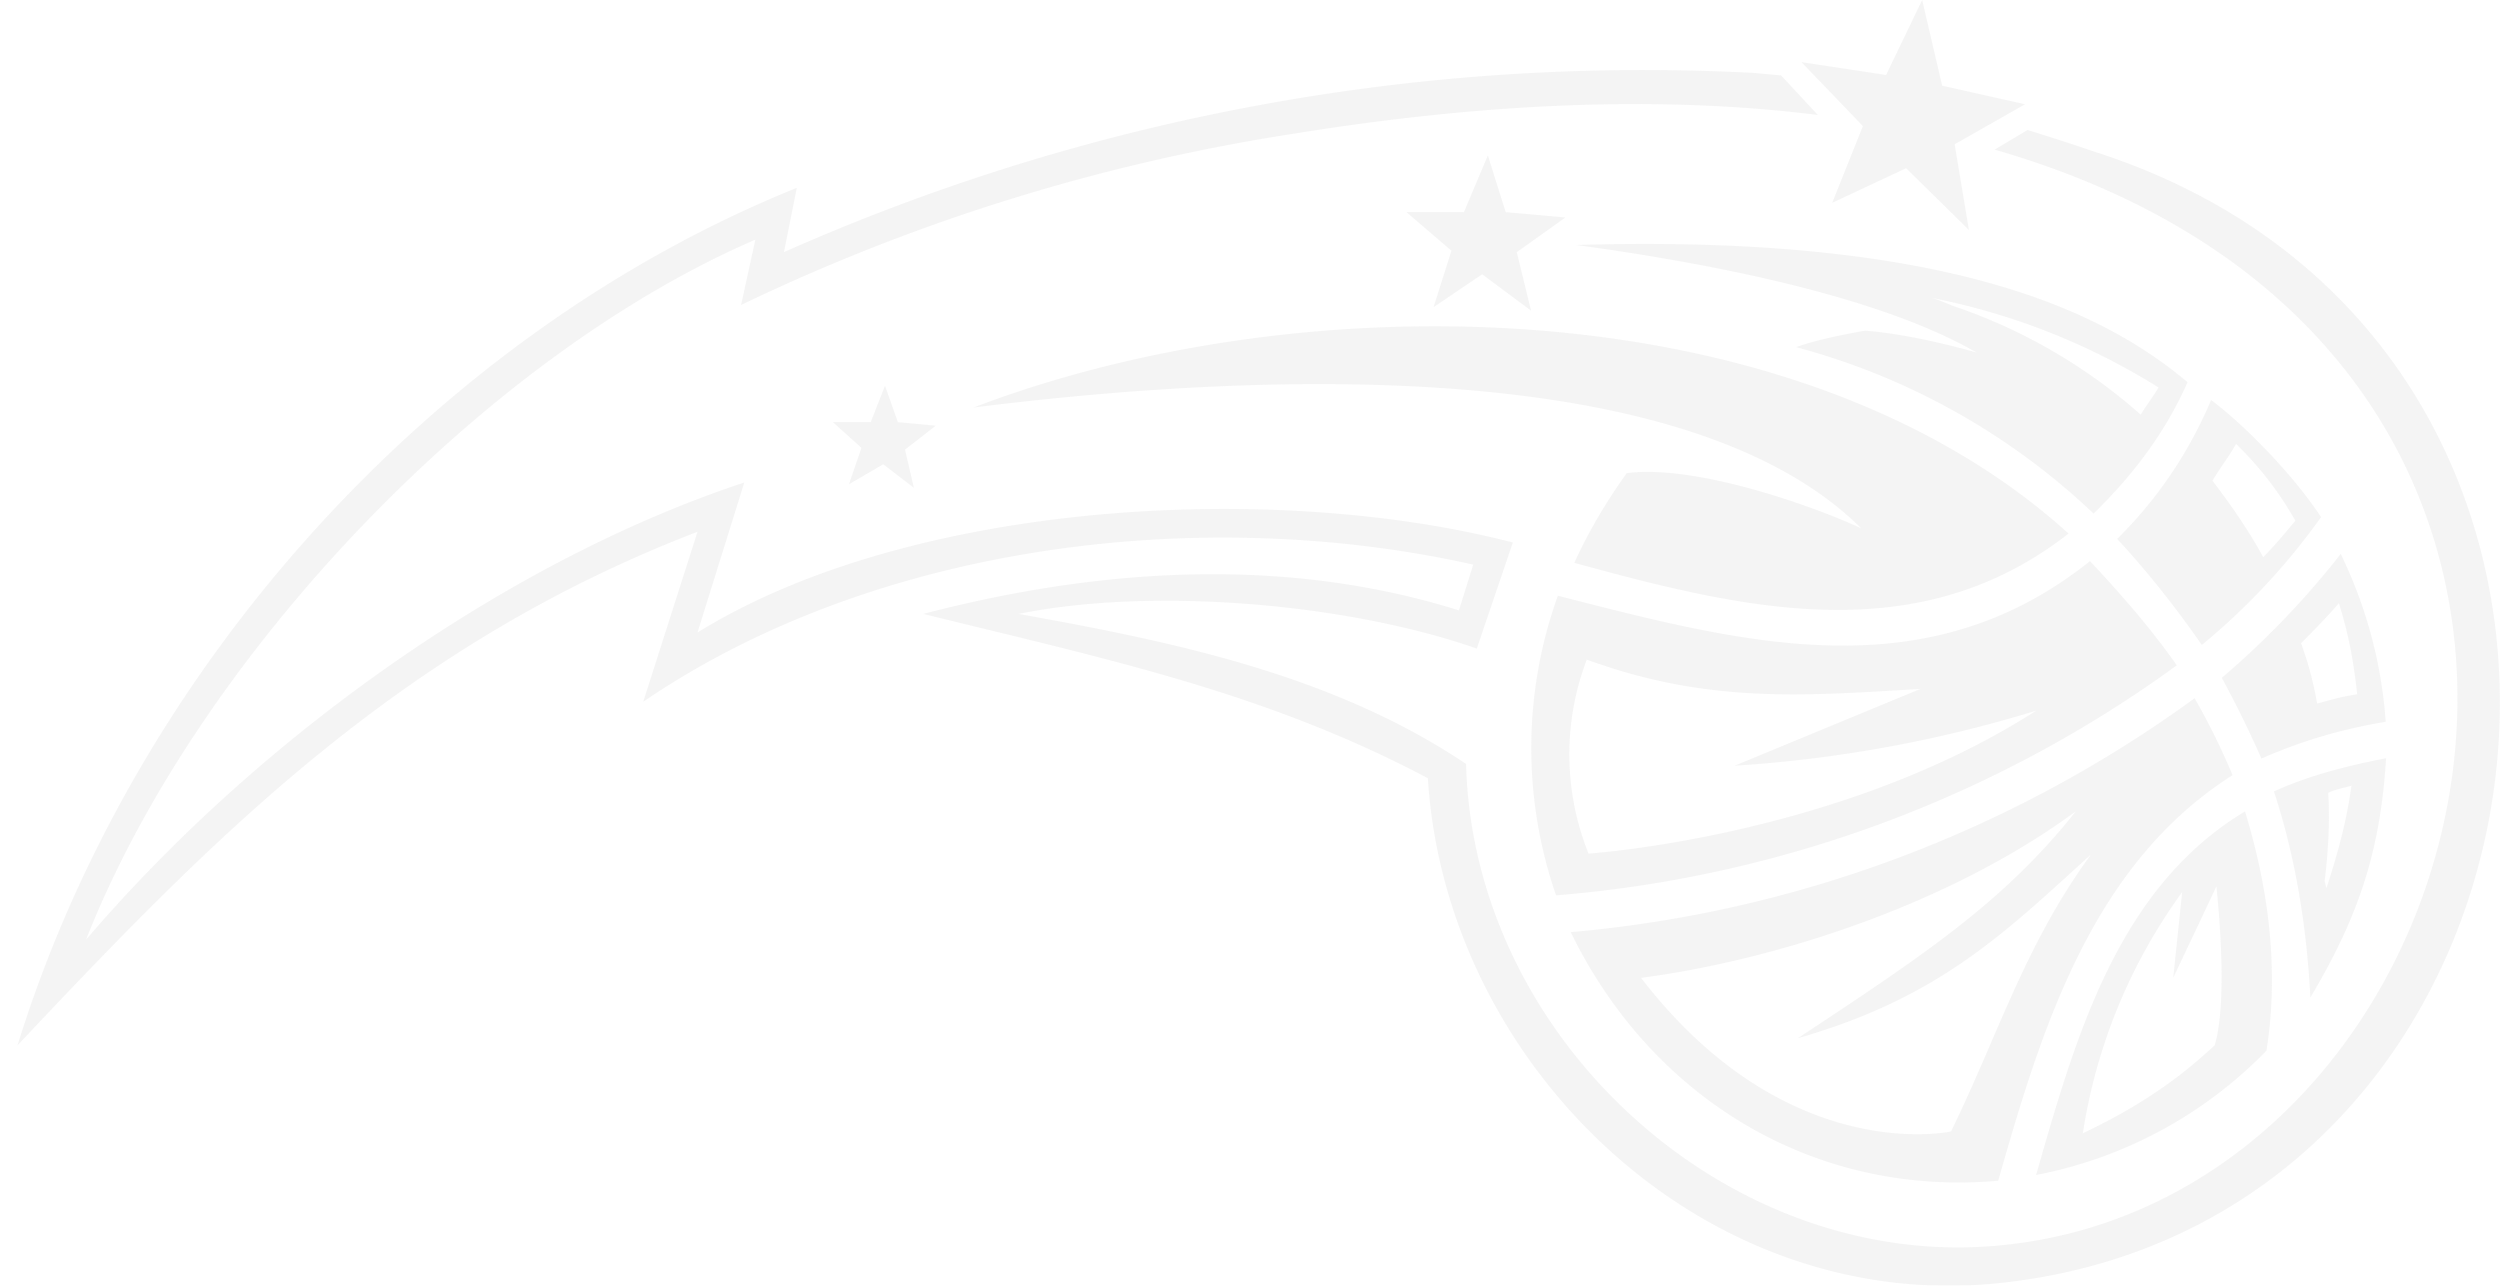 <svg xmlns="http://www.w3.org/2000/svg" xmlns:xlink="http://www.w3.org/1999/xlink" width="70" height="36" viewBox="0 0 70 36"><defs><path id="kx04a" d="M1533.62 5194.24c-.58-.2-1.2-.4-1.85-.6l-.92.55c19.9 5.73 14.34 29.12.35 30.66-7.68.87-14.95-5.68-15.15-13.46-3.74-2.51-8.24-3.43-12.53-4.2 3.74-.76 9.2-.3 12.83.97l1.01-2.97c-6.67-1.73-16.87-1.17-22.83 2.52l1.31-4.2c-6.51 2.15-13.48 7.01-18.43 12.8 3.08-7.84 11.06-16.28 18.74-19.6l-.4 1.83a55.16 55.16 0 0 1 15.5-4.8c5.76-.93 10.6-1.03 14.65-.52l-1.03-1.11-.8-.07a59.33 59.33 0 0 0-27.12 5.02l.36-1.8c-10.16 4.1-18.54 13.42-21.82 24.01 5.35-5.68 10.65-11.16 19.04-14.38l-1.52 4.76c6.52-4.45 15.71-5.53 23.24-3.84l-.4 1.28c-4.76-1.49-9.9-1.23-15 .1 5.2 1.28 9.59 2.2 14.13 4.6.5 8.04 7.73 15.05 16.06 14.13 16.52-1.79 19.6-26.25 2.58-31.68z"/><path id="kx04b" d="M1540.14 5214.87c.3-.92.56-1.84.7-2.87-.2.06-.45.1-.65.2.05.83 0 1.65-.1 2.47zm1.67-3.64c-.16 2.67-.81 4.5-2.12 6.7-.1-1.93-.4-3.88-1.02-5.77 1.01-.46 2.07-.72 3.14-.93zm-22.33 2.67s7.02-.46 12.53-4a36.6 36.6 0 0 1-8.44 1.54l5.2-2.15c-3.33.2-5.96.41-9.34-.82a7.44 7.44 0 0 0 .05 5.43zm16.47-5.27a34.22 34.22 0 0 1-17.38 6.44 12.6 12.6 0 0 1 .05-8.39c5.2 1.33 10.3 2.71 14.9-.97.86.92 1.72 1.9 2.43 2.92zm-2.43 5.32c-2.42 2.2-4.24 3.99-8.18 5.12 3.48-2.3 5.76-3.8 7.78-6.35-3.69 2.71-8.64 4.2-12.17 4.66 4.09 5.32 8.68 4.3 8.68 4.3 1.32-2.71 2.07-5.22 3.9-7.73zm4-2.25c-3.95 2.5-5.36 7.11-6.57 11.36-5.15.46-9.7-2.3-11.97-6.96a34.83 34.83 0 0 0 17.47-6.55c.4.7.75 1.41 1.06 2.15zm-.51 7.57c.25-.82.25-2.46.05-4.45l-1.21 2.56.25-2.4a15.47 15.47 0 0 0-2.78 6.75c2.17-1.02 3.23-2.05 3.69-2.46zm-5 3.63c1.1-3.83 2.27-8.03 5.85-10.18.66 2.15.96 4.45.6 6.7a12.19 12.19 0 0 1-6.45 3.48zm5.6-20.47c-.2.36-.45.67-.66 1.03.5.66 1.01 1.38 1.42 2.14.3-.3.6-.66.9-1.02a9.5 9.5 0 0 0-1.66-2.15zm-.96 5.63zm0 0c-.7-1.02-1.56-2.1-2.37-2.97a11.97 11.97 0 0 0 2.63-3.89c.9.67 2.27 2.05 3.08 3.28a18.62 18.62 0 0 1-3.34 3.58zm3.84-1.17c-.35.4-.7.76-1.06 1.12.2.55.35 1.11.45 1.69.36-.1.71-.2 1.12-.26-.1-.97-.26-1.74-.51-2.55zm.05-1.38a12.78 12.78 0 0 1 1.26 4.7c-1.2.2-2.32.52-3.48 1.03a30.1 30.1 0 0 0-1.11-2.26 23.96 23.96 0 0 0 3.33-3.47zm-13.38-11.98l-1.72-1.79 2.37.36 1.01-2.1.56 2.4 2.32.52-1.97 1.12.4 2.4-1.76-1.73-2.07.97zm-6.62 9.72c1.82-.25 5 .82 6.57 1.54-5.2-5.17-18.29-4.2-24.85-3.38 9.24-3.53 23.03-3.38 30.66 3.53-4.25 3.32-9.15 2.1-13.84.82.4-.88.9-1.72 1.46-2.5zm9.1-4.7a15.3 15.3 0 0 1 5.3 3.06c.15-.25.35-.51.5-.76a18.8 18.8 0 0 0-6.36-2.51c.2.05.4.15.55.2zm-2.43.71s1.16.05 3.13.61c-2.47-1.43-6.72-2.4-11.21-3.01 10.45-.31 14.8 1.89 17.12 3.84-.6 1.38-1.52 2.6-2.63 3.68a19.33 19.33 0 0 0-8.33-4.66c.55-.2 1.36-.36 1.92-.46z"/><path id="kx04c" d="M1498.77 5203.56l.96-.56.86.66-.25-1.07.86-.67-1.06-.1-.36-1.02-.4 1.02h-1.06l.8.72-.35 1.02zm16.37-4.96l1.36-.92 1.37 1.02-.4-1.64 1.36-.97-1.67-.15-.5-1.59-.67 1.59h-1.61l1.26 1.08-.5 1.58z"/></defs><g><g opacity=".6" transform="translate(-1475 -5190)"><g opacity=".6"><use fill="#e1e1e1" xlink:href="#kx04a"/></g><g opacity=".6"><use fill="#e1e1e1" xlink:href="#kx04b"/></g><g opacity=".6"><use fill="#e1e1e1" xlink:href="#kx04c"/></g></g></g></svg>